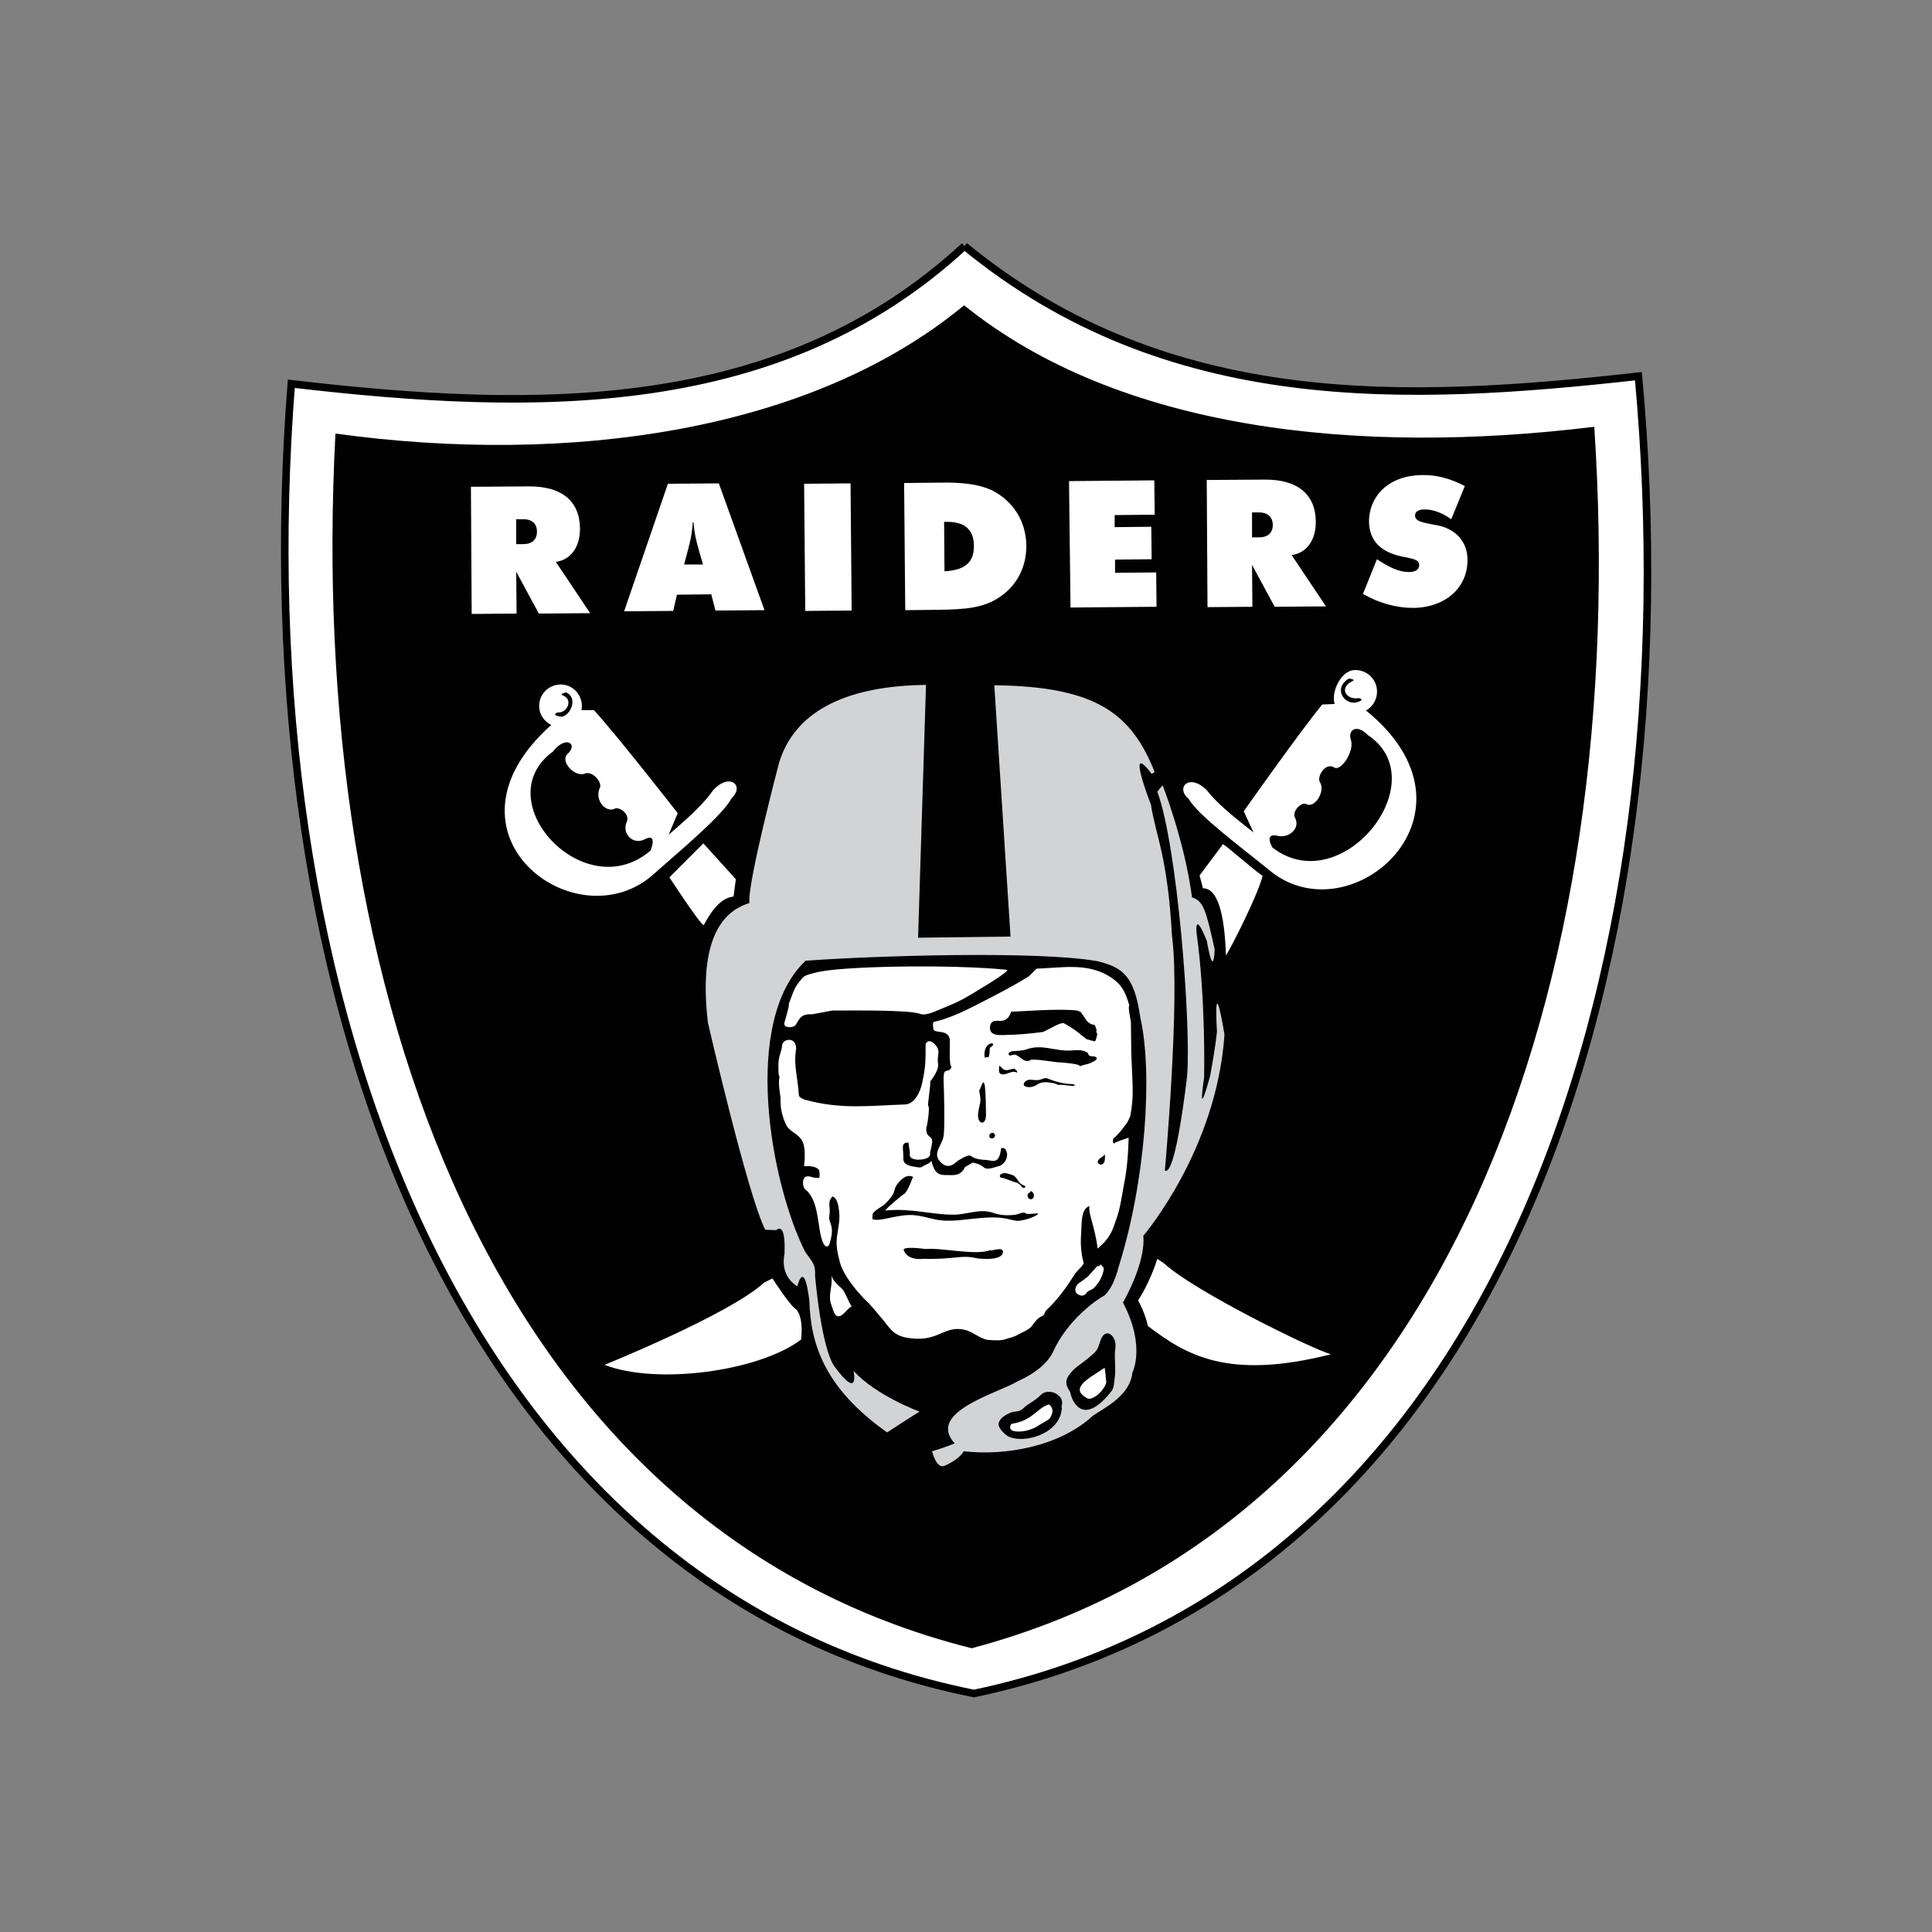 <svg xmlns="http://www.w3.org/2000/svg" width="512" height="512" viewBox="0 0 512 512"><rect x="0" y="0" width="512" height="512" fill="#808080" stroke="none"/><g><g><path fill="#fff" d="M292.5 268"/><path fill="#010101" d="M262.9 314.5c.2.1 0 .3.1.3.1.1.2.1.3-.1-.2 0 0-.1 0-.2h-.4"/><path fill="#fff" stroke="#000" stroke-width="2" stroke-miterlimit="10" d="M255.6 65.2c-48.6 44.9-112.6 44.2-178.4 36.5-12.7 161.2 43.9 319.6 180.9 347.1 137.8-28.9 190.9-188.1 176.1-349.1-61.2 6.8-124.6 9.8-178.6-34.5"/><path fill="#010101" d="M255.5 80.9c-40.6 33.6-104.9 42.5-166.6 34-7.8 146.9 41.4 290 168.6 321.9 126.8-33.6 174.7-176.9 165-323.7-62.7 7.7-126 .9-167-32.2"/><path fill="#fff" d="M306.7 333.6c-1.4 4.5-3.7 9-5.1 11 0 0 1.9 3.4 2.6 6.8 9.9 7.5 20.9 14.5 48.5 7.5-5-1.4-36-16.6-44.1-24l-1.9-1.3zm-102 5.2s4.7 7.3 6.3 8.2c0 0 2 1.7 1.3 8-11.1 8.4-38.2 12.1-52.1 6.7 0 0 33.2-13.4 42.3-21.8l2.2-1.1zm86.3-3.5l-1.9 2.1-.8.9c-.8.6-1.4 1.1-2.3 1.7-.9.5-1.4 2-.7 2.7.6.6 1.8 1.1 2.6 0 .4-.7 1.3-.8 1.8-1.2 1.4-1.3 2.4-3 2.8-5 .1-.7-.5-1-.9-1.5.1.6-.6.4-.7.8l.1-.5m-70.7 2.7c.8 2.2 2.7 3.1 3.2 4 .9 1.4 1.3 2.9 2.2 4.2-1.5.8-2.5 3.2-4 2.5-.7-.4-1-1.9-1.4-2.9-1-2.7.5-5 0-7.8"/><path fill="#D2D3D4" d="M245.4 181.5c-16.7.2-33.9 4.5-38.9 20.5 0 0-8.5 32.2-7.9 37.3-4.6 1.5-14 6.1-11 31.7 0 0 10.6 46 15.2 54.9l2.9.1s2.6-2.8 2.2 6.4c0 0-1.5 5.4 3.4 8.5 0 0 1.8-7.7 3.2 3.9.3 11.3 4 23.1 20.6 34.8 0 0 7.8-5.1 8.6-5.5 0 0-11.5-4.2-17.5-10.8 0 0 1.7 8-5-1.1 0 0-3.2-3.1-5.2-24 .1-2.9-.3-3.3-2.6-6.4-9.3-18.5-16.9-61.2.1-77.2 18-1.3 61-2.7 77.2.1 6.6 1.6 9.9 3.6 11.5 15 3.3 14.4 1.5 43.1-5.8 66.2 0 0-1.1 5-3.7 7.4-2.1 1.1-9.9 6.6-13.6 14.9-1.4 2.9-4.4 5.6-9.5 7.9-5.1 3.1-24.2 8.1-16.6 16.4 0 0-2.2 1-6 2.1 0 0 1.1 4.6 3.2 3.9 0 0 3.8-1.5 5.2-3.9 11.2 1.3 25.6-1.4 34.2-9.4 3.4-2.3 9.9-5.4 10.5-11.5 0 0 3.6-6.9-2.5-18.5 2.3-4.1 5.9-11.9 5.4-17.7.2-.3 19.4-22.7 21.5-53.3 0 0-2.9-18-2-.8 0 0-.2 3-1.8 11.7 0 0-3.5 13.3-1.6.5 0 0 .5-20.3-2-38.4 0 0-.7-6.7 3.1 3.1.5 1.7-.6-2.3-.6-2.3s1.9 12.4 2.3 3.6c-2.3-10.3-2.9-12.8-6-13.8-2-15.1-7.8-29.7-7.8-29.7l-1.4 1.7c5.3 14.2 9 61.7 7.9 75.3 0 0-3 26.9-5.9 25.1 0 0 4.1-45.3 1.9-62.1-1.2-21.4-4.3-26.5-5.6-34.9 0 0-6.9-17.6.2-8.1l.8-.5c-6.1-15.3-15.2-22.7-42.5-23l4.3 66.6-24.5.3 2.1-67z"/><path fill="#fff" d="M215.2 268.8l5.4-1c6 0 20.3-.2 23.3.9 1.6.6 4.3-.9 5.7-1.4 5.1-2.1 5.7-2.5 11.1-5.8.9-.5 7.2-4.4 6.1-4.5-14.8-1.5-44.9-1-50.8.8 0 0-2.5.5-3.2 1.2-2.8 3.2-2.2 3.4-4.1 7.8 1.2-2.9-.6 3.6-.8 4.1-.5 1.7 2.3 1.5 2.9.8 1-1.4 1.2-3.1 4.4-2.9m82.7 44.9c-.6 3.2-1 6.5-2.1 9.5-1 2.8-1.4 4.7-4.9 7.7-.8-6.1-2.5-9.1-2.2-11.3-2.3.9-2 4.4-2.2 7.6-.4 5.1 1.1 8.8.7 7.3.2.7-1.7 2.1-2.4 3.2-2.2 3.5-4.5 6.7-7.5 9.5-.4.4-.5 1.3-1 1.5-1.6.7-2.1 1.8-3 2.9-.8.9-2.9 1.7-3.9 2.3-.7.4-2.7.9-3.3 1.1-1.2.3-2.4.2-4.2.1-1.8-.1-4.3-2.3-6.3-2.7-5.7-1.3-7 3.8-15.8 2-3.6-.8-4.4-3.2-6.7-5.7-.4-.5-2.6-3.1-3-3.5.9 1-6.1-5.5-7.5-10.6-1.5-5.6-.8-6.1-.2-10.9.2-1.8-.1-6.3-1.8-6.6-1.5 1.6-.4 2.7-.8 5-.4 2.2 1.6 2.3.1 7.3-.4 1.4-1.2 1.1-1.7.1-1.7-3.5-.9-11.2-4.7-14.2-.9-.7-.9-2.8-.2-3.3 1.1-.8 2.3.5 3.8.1.2-.1.1-1.9-.1-2.1-1.3-1.4-4-.8-3.9-1 .3-2.9.3-5.5-.7-7-1.4-1.9-3.4-2.2-4.2-4.2-1.8-4-1.2-6.3-1.4-7.3-.2-1.4-.6-3.7-.2-5.2-.4.1-.3-3.3-.3-3.6.2-2.5.7-2.4 1-4.8.1-1.5 3.6-2.4 3.7 1-.8 4.4.5 7.9.7 12.3 0 .5.9 1 1.5 1.2 9.7 2.7 17 1.6 26.6 1.3 2.6-.1 4.1-3.3 4.6-5.8.9-4.2.9-5.6.9-10.2.5-1.2 1.6-.9 2.5.1 1.7 1.9.4 2.6.8 5.1.3 1.9-2.1 4.7-2.1 4.7.3 0-.8 6.4-.5 6.5.5 0-.3 5.7-.5 5.6-.3 3.1 1.8 2 1.5 4.2-.1 1.1-.6 2.5-.5 2.7.3 2.1-4.4 1.7-3.6 1.7-1-.1-1.9-.5-1.8-1.3.1-1.2-.3-2.1-.3-3.2-2.3-.1-1.3 1.7-1.4 4.1-.1 1.1.6 1.9 2.4 2.2 1.9.3 2.1.5 2.9-.1.4-.3 1.9-.7 2.1-1.4.9 3.4 1.9 3.9 4.4 3.8 1.1 0 3.5.4 4.5-2.1l2.1-1.2c4.3.8 1.7 2.6 7 .9 1.6-.5 2.9-2.9 1.5-4.6-.2-.2-1-.2-1-.1-.5 4.5-2.3 3.2-4 3.1-5.6-.2-2.6-2.6-7.3.1-.6.3-2.2 2.6-4.4.8-3-2.6.2-4.6.5-7.5.3-2.6.1-11 0-13.4-.3-5.7 1.1-2.3 2.1-4.7-.8.2-.4-7-.5-7.3-.5-2.6-3.5-1.5-4.3-2.5 0 0-.4-2 .1-2.1 3.4-.7 7.6-2.6 10.7-4.2 7.1-3.6 11-5.7 14.5-7.9l2-2c6.5-.2 12.7-1.5 18.5 1.6 4 2.2 5 4.4 6.1 8.2-.5.1.4 4.1.4 4.4l.1 8.3c.3 8.3.8 11.1-.3 16.7 0 0-.9 2-1.1 2-.7 1-1.8 2.5-3.2 3.7-.5.4-.2 1.6.1 1.4.8-.6 2.5-1 3.8-1.5-.1 4.1-.4 8.3-1.2 12.2"/><path fill="#010101" d="M286.3 274.1c.1 0-2.2-1.8-4.3-2.9-.9-.5-4.8 2.1-5.7 2.3-4 .5-6.3.7-10.5.8-1 0-2.5.1-3.2-.9-.4-.6-.3-1.7.1-2.3 1.2-1.6 3.8 1.1 5.3-3 0 0 4.8-.2 6.2-.3 5-.3 12.3-.3 11.7.3.6-.5 1.6 2.2 2.6 2.9 1.9 1.3 1.3-.5 2.2 2.2-.6-.5.5 1.6 0 1.1 0 .3-.3 1.5-.5 1.6-.1.2-2-.5-2.3-.5.1-.1-1.7-1.3-1.6-1.3m-24 3.6c2.9-1.7-2.2-2.2-1.3 2.8-.1-.5.9-.2 1-.4.2-.3.3-1.6.3-2.4m-2.8 11.4c.7 3.4.1 2.9-.3 6-.3 2.8 2.1 3.5 2.1.3-.1-11.9-.8-8.6-1.8-6.3m33.3 16.7c-.3.7-.7.7-1.2 1.1-.4.3-.9.9-.6 1.3.1.2.6.5.9.4.4 0 .7-.5.8-.8.2-.6.1-1.3.1-2m-29.9-4.1c.4 0 .7-.3.8-.7 0-.4-.3-.8-.7-.8-.4 0-.8.3-.8.7-.1.5.2.8.7.8m26.1-20c-1.1.5-2 .4-3 1 1.6-.9-8.7-1.4-4.8-1.1-2.7-.2-5-.8-7.9-.8l-.5.3c-1.4.4-2.2-.8-3.3-1.4-.8-.5-1.4.1-2.1 0 .1-.3-.3-.5-.1-.6.2-.3.7-.4.8-.5 1.2-.1 2.7-.1 3.9-.5 4.2-1.5 7.4.5 11.7.3 1.3-.1 3.2-.3 4.4.5.3.2.3.6.5.8.6.4 1.6.1 1.9.5.6.7-.8 1.1-1.5 1.5m-4 6l-.6-.4c-2.4 0-4.6-.6-6.8-1.5-.8-.3-1.5.3-2.3.4-1.1.2-2.2-.3-3.1.1-.7.2-1.2 1.2-.7 1.5.8.5 2.2.4 3.4-.4 1.3-.9 3-.6 4.5-.3.4.1.8.4 1.2.4 1.5-.1 2.9.4 4.4.2m-15.5-3.8c.1-.3-.6-.2-.4-.6-1-.3-1.9.6-2.9.2-.6-.2-.9-.8-1.4-1.1 0 .8-.3 1.9.4 2.2 1.4.6 2.9-1.2 4.4-.3l-.1-.4"/><path fill="#fff" d="M186.4 223.5l-9 9s8 12.3 9.1 12.7c1.6-3.1 4.3-7.3 7.9-7.6l.6-4.6-8.6-9.5zm-33.8-35.3h4.8c6.4 7 22.2 27.3 22.2 27.3l-2.4 5.7c6.1-5.2 9.6-8.6 11.8-11.8 4.4-4.8 8.4-1.1 4.9 2.1-2.3 4.5-13.3 13.6-20.5 20-20.4 18.7-59.7-10.5-27.3-39.4l6.5-3.9z"/><path fill="#010101" d="M146.5 199.2c3.5-4.5 6.8-2 3.9.6-2.1 2 2 6.3 4.6 5.2 2.1-.8 4.6 2.4 4 3.7-1.6 3.3 1.6 6.8 3.9 5.6 1.3-.6 4.1 1.5 3.2 3.5-1.4 3 1.6 6.3 4.8 4.6 3.5-1.8 1.5 3 1.5 3-17.5 15.1-43.6-13.2-25.9-26.2"/><path fill="#fff" d="M148.3 192.7c3.1.1 5.8-2.3 5.9-5.4.1-3.1-2.3-5.8-5.4-5.9-3.1-.1-5.8 2.3-5.9 5.4-.2 3.1 2.3 5.7 5.4 5.9"/><path fill="#010101" d="M150.1 183.5c3.5 1.8.5 6.9-1.7 6.4-2.5-.5-.6-1.1-.6-1.1 2.3.3 4.3-3.3 1.4-4.5-1.1-.5.9-.8.9-.8"/><path fill="#fff" d="M355.2 186.5l-4.8.2c-6 7.3-20.8 28.3-20.8 28.3l2.6 5.6c-6.3-4.9-10-8.1-12.4-11.2-4.6-4.6-8.4-.7-4.8 2.3 2.5 4.4 14 12.9 21.5 19 21.4 17.7 59.1-15.3 25.4-42.5l-6.7-1.7z"/><path fill="#010101" d="M362.5 194.8c-3-3.1-5.4-1.3-4.5 1.3 1 2.9-2.6 8.4-4.4 7.3-2.4-1.5-4.7 2.5-3.8 3.9 1.5 2.3-1.3 7-3.6 5.8-1.3-.7-3.9 1.9-3 3.6 1.5 2.9-1.7 5.5-4.6 4.8-3.8-.9-1.4 3.1-1.4 3.1 18.3 14.2 43.6-17.6 25.3-29.8"/><path fill="#fff" d="M359.8 188.9c-3.1.3-6-.2-6.3-3.3-.3-3.1 2.1-7.7 5.2-8 3.1-.3 5.9 2 6.2 5.1.3 3.2-2 6-5.1 6.2"/><path fill="#010101" d="M357.5 179.8c-4.4 2.6-1.2 7.2 2.1 6.3 2.4-.7.5-1.1.5-1.1-3.2.6-5.5-2.6-1.7-4.5 1.1-.4-.9-.7-.9-.7"/><path fill="#fff" d="M324.1 223.7c1.2.7 8.7 7.3 10.5 8.4-1 4.5-8.1 18.6-9.7 21.1-.3-8.4-1.5-17.8-6.1-17.8l-.9-3.4 6.2-8.3z"/><path fill="#010101" d="M295.6 357c.3-2.5-1.9-4.9-3.4-2.9-.8 1.1-.9 3.1-1.9 4.1-2.8 2.8-4.5 3.4-6.1 5.1-1.7 1.9-2.3 3.1-.6 5.6.1.2.4 2.7 2.3 4.1 2.2 1.7 5.4-.1 8.7-4.4.7-.9.6-2.3.8-3.3.4-2.7-.2-5.5.2-8.3m-14.2 16c-.2 7-10.2 9.8-14.3 7.6-.7-.4-2.9-2.3-2.4-3.6.4-1.3 1.9-2.1 3-2.6 1.3-.5 2.3-.1 3.5-1.2 1.6-1.5 2.8-1.7 4.7-3.6 1.1-1.1 3.2-.9 4.2-.1 1.1.8 1.7 1.5 1.2 3.4l.1.1"/><path fill="#fff" d="M292.7 362.5c-4.3 2.9-9.5 5.4-4.5 8.1 1.1.6 4.3-1.7 5-4.3-.1.1-.3-3.9-.5-3.8m-14.7 13.6c-.8.6-3.5 2-3.1 1.9-1.8 1-3.9 1.6-6 1.3-1.9-.3-1.1-2-.7-2 5.3-.8 6.3-3.8 9.6-5.1 1 .2 1.2 1.7 1.1 2.1-.1.3-.3 1.2-.9 1.8"/><path fill="#010101" d="M237.8 313.8c-1.3 1.7 0 2-3.1 5.1-.9.9-2.6 1.6-3.4 2.7-.1.2-.1 1-.1 1.5 2 .7 5.7-1 9.7-1.1 2.4-.1 4.7.7 7.1 1.2 4.2.8 8.1-.2 13.1-.5 6.1-.4 7.2 1.1 9.1.8 3.7-.5 6-2.3 4.4-1.9.4-.1-3.1.4-2.9-.2-1-.2-1.7.4-2.6.5-2 .3-4.1.2-6.3-.6-3.2-1-6.7.6-10 .6-5.4.1-11.4-1.8-18.1-1.1-.7.1 5.4-5 5-4.4 1.8-2.2 2.1-5.2 2.5-4.3-.1-.1-1.8-1.7-4.4 1.7m7.4 17.2c4.6-.4 13.3 1.8 17.3.3 0 .4 3.4-1.1 3.3.5-.1 2.3-5.7 1.9-7.2 1.6-4-.9-5.5.4-13.8.2-.4 0-4.2.6-5.3-2.3-.3-.7 2.2-.8 5.7-.3m27.2-14.6c-.4 1.1.7 1.8 1.3 1.2.5-.4.4-1.7-.6-2 .1.5-.5.4-.7.8m-1.8-2.2c-.4-.3-.9-.7-1.2-.8-1.4-.3-2.6-1.1-4.1-1.3-.4-.1-.5-.7.1-1 .9-.5 1.9 0 2.9.3 1.2.4 1.4 1.9 2.5 2.5.3.2 1.1.3.9.7-.2.4-1 .2-1.1-.4"/><path fill="#fff" d="M274.9 320.3c.3 0 .6-.4.6-.8s-.3-.8-.6-.8-.6.4-.6.8c.1.4.3.8.6.8"/><path fill="#fff" d="M364.9 148.2c3.3 2.2 5.9 3.4 8.5 3.4 1.7 0 2.7-.7 2.7-1.8 0-1.6-1.7-1.7-4.5-2.3-5.8-1.2-8.7-4.3-8.8-9.2 0-7 5.4-12.3 14-12.4 3.9-.1 7.5.9 11.4 2.9l-3.6 8.8c-2.4-1.7-4.8-2.6-7-2.6-1.7 0-2.6.6-2.6 1.6 0 1.7 2.3 1.9 6.3 2.7 4.5 1 7.6 4.3 7.6 9 .1 7.2-5.6 12.7-14.4 12.8-4.4 0-8.9-1.2-13.3-3.7l3.7-9.2zm-228.1-4h1.9c2.3 0 3.6-1.2 3.6-3.3 0-2.1-1.3-3.3-3.6-3.3h-1.9v6.6zm-12-15.2l15.2-.1c9-.1 13.7 4 13.7 11.3 0 4.8-2.5 8.2-6.4 8.7l9.1 13.6-13.6.1-6-11.1.1 11.1-11.9.1-.2-33.7zm61.5 20.6l-1.1-3.8c-.5-1.8-1.2-4.2-1.4-7.4h-.2c-.2 3.2-.8 5.6-1.3 7.4l-1 3.8h5zm-9.3-21.4l13.5-.1 12.1 33.6-13 .1-1.1-4.3-9.1.1-1 4.3-13 .1 11.6-33.8zm36.1 0l12.3-.1.3 33.7-12.3.1-.3-33.7zm45 16.5c0-4.4-2.5-6.5-7.4-6.4h-.5l.1 13.1c5.3-.3 7.8-2.2 7.8-6.7m-18.5-16.7l9.8-.1c5.9-.1 10.2.5 13.4 2 5.8 2.9 9.1 8.3 9.2 14.7 0 5.6-2.4 10.4-6.9 13.5-4.4 3.1-9.5 3.4-16.3 3.5l-8.9.1-.3-33.7zm43.7-.5l22.6-.2.1 9.1-10.6.1v3.2l9.7-.1.1 8.6-9.7.1v3.5l10.9-.1.1 9.1-22.8.2-.4-33.5zm48.5 14.9h1.9c2.3 0 3.6-1.2 3.6-3.3 0-2-1.3-3.3-3.6-3.3h-1.9v6.6zm-12-15.2l15.2-.1c9-.1 13.7 4 13.7 11.3 0 4.8-2.5 8.2-6.4 8.7l9.1 13.6-13.6.1-6-11.1.1 11.1-11.9.1-.2-33.7z"/></g></g></svg>